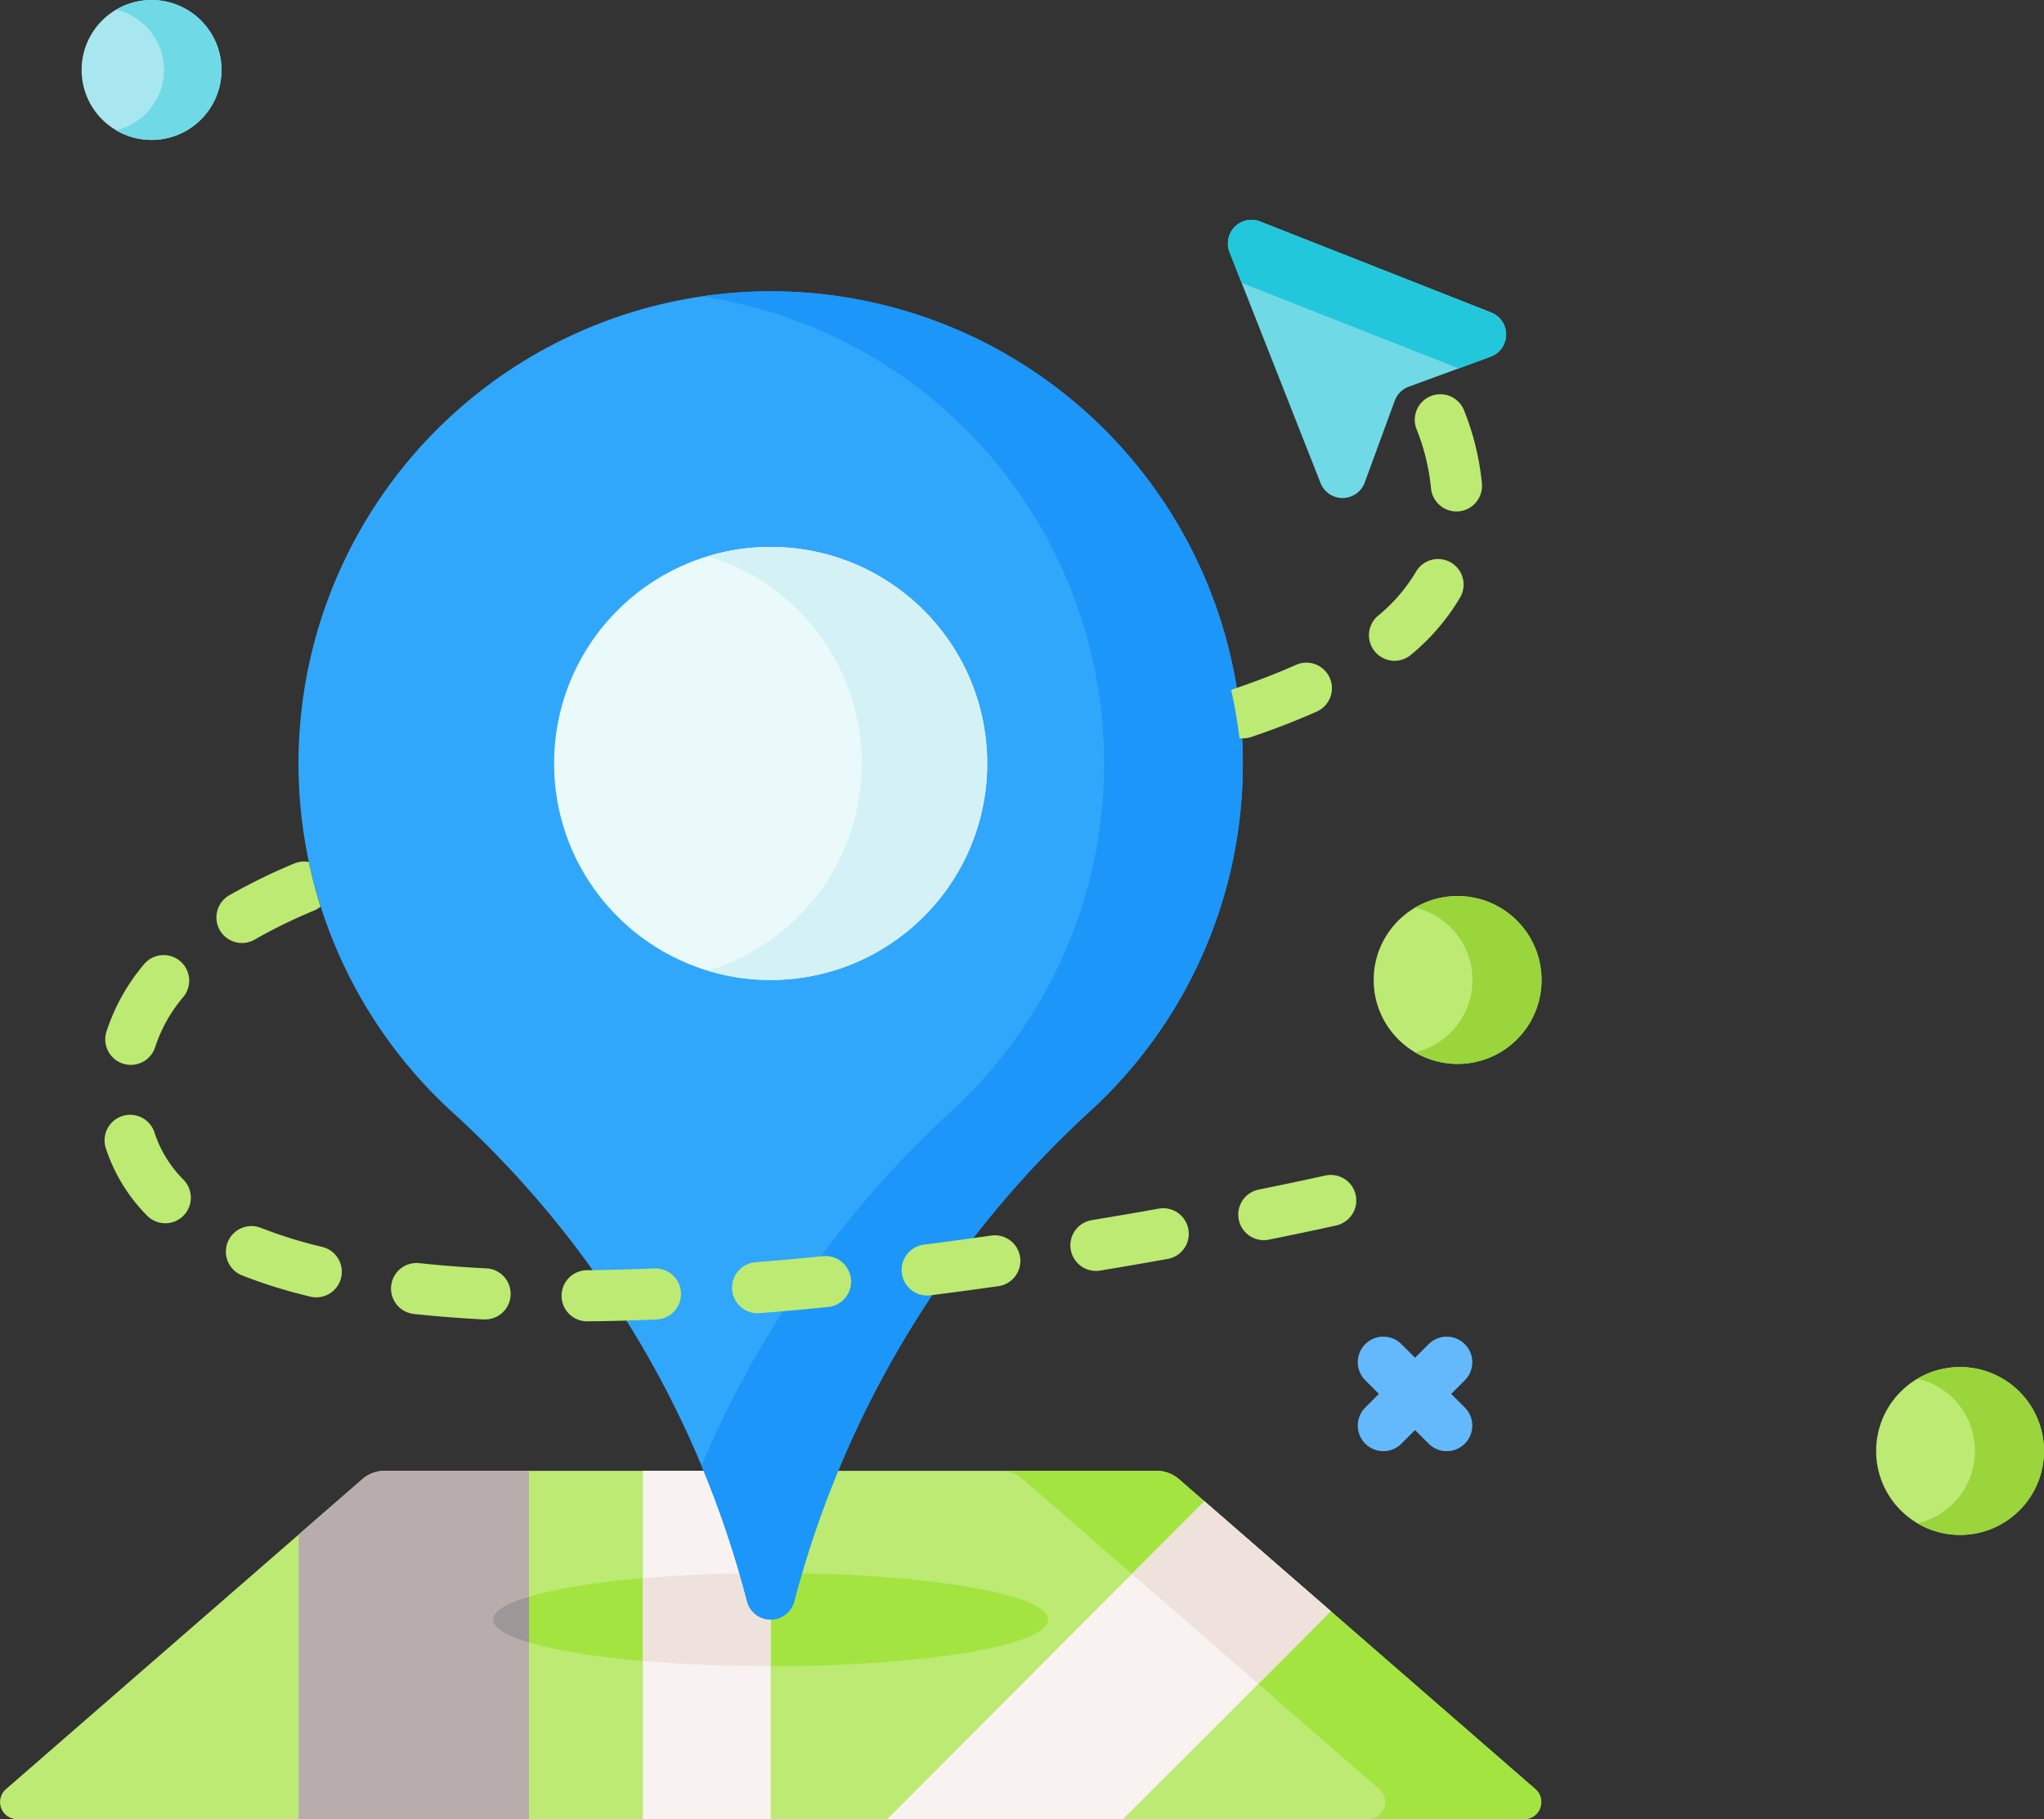 <svg xmlns="http://www.w3.org/2000/svg" width="203.233" height="180.891" viewBox="0 0 203.233 180.891">
  <rect x="0" y="0" width="203.233" height="180.891" fill="#333333" stroke="none"/>
  <g id="location_4_" data-name="location (4)" transform="translate(-22.996 4)">
    <g id="Group_4994" data-name="Group 4994" transform="translate(22.996 17.857)">
      <g id="Group_4990" data-name="Group 4990" transform="translate(0 0)">
        <g id="Group_4987" data-name="Group 4987" transform="translate(0 124.397)">
          <path id="Path_8737" data-name="Path 8737" d="M174.546,441.331H24.7a1.7,1.7,0,0,1-1.115-2.98L59.019,407.53a3.4,3.4,0,0,1,2.229-.834H138a3.4,3.4,0,0,1,2.229.834l35.436,30.822a1.7,1.7,0,0,1-1.115,2.98Z" transform="translate(-22.996 -406.694)" fill="#bcea73"/>
          <ellipse id="Ellipse_394" data-name="Ellipse 394" cx="27.589" cy="4.635" rx="27.589" ry="4.635" transform="translate(49.037 10.159)" fill="#a3e440"/>
          <path id="Path_8738" data-name="Path 8738" d="M217.366,406.695h12.7v34.636h-12.7Z" transform="translate(-153.436 -406.693)" fill="#f8f3f1"/>
          <path id="Path_8739" data-name="Path 8739" d="M230.062,437.58v9.267c-4.578,0-8.894-.187-12.7-.518V438.1C221.167,437.766,225.485,437.58,230.062,437.58Z" transform="translate(-153.436 -427.42)" fill="#efe2dd"/>
          <path id="Path_8740" data-name="Path 8740" d="M136.175,406.695v34.636h-22.9v-28.3l6.33-5.506a3.388,3.388,0,0,1,2.23-.833h14.339Z" transform="translate(-83.582 -406.693)" fill="#b9acac"/>
          <path id="Path_8741" data-name="Path 8741" d="M175.644,444.75V449.3c-2.264-.674-3.555-1.45-3.555-2.277S173.38,445.421,175.644,444.75Z" transform="translate(-123.051 -432.232)" fill="#9e9797"/>
          <path id="Path_8742" data-name="Path 8742" d="M377.538,441.326H362.023a1.7,1.7,0,0,0,1.114-2.979L327.7,407.526a3.4,3.4,0,0,0-2.228-.836h15.511a3.4,3.4,0,0,1,2.228.836l35.438,30.821A1.7,1.7,0,0,1,377.538,441.326Z" transform="translate(-225.987 -406.69)" fill="#a3e440"/>
          <path id="Path_8743" data-name="Path 8743" d="M322.739,415.929c-2.422,2.422-23.462,23.481-31.551,31.6h23.436q10.36-10.314,20.668-20.68Z" transform="translate(-202.977 -412.89)" fill="#f8f3f1"/>
          <path id="Path_8744" data-name="Path 8744" d="M384.944,426.849,372.39,415.931l-7.215,7.216,12.566,10.93Q381.344,430.465,384.944,426.849Z" transform="translate(-252.629 -412.892)" fill="#efe2dd"/>
        </g>
        <g id="Group_4988" data-name="Group 4988" transform="translate(29.678 7.112)">
          <path id="Path_8745" data-name="Path 8745" d="M207.124,97.051a46.947,46.947,0,1,0-78.5,34.764,99.142,99.142,0,0,1,29.2,48.549,2.426,2.426,0,0,0,4.7,0h0a100.852,100.852,0,0,1,29.45-48.776A46.815,46.815,0,0,0,207.124,97.051Z" transform="translate(-113.229 -50.103)" fill="#31a7fb"/>
          <path id="Path_8747" data-name="Path 8747" d="M288.868,97.051a46.81,46.81,0,0,1-15.147,34.538,100.86,100.86,0,0,0-29.452,48.775v0a2.425,2.425,0,0,1-4.695,0,100.713,100.713,0,0,0-4.535-13.479,101.7,101.7,0,0,1,24.894-35.3,46.949,46.949,0,0,0-24.89-80.975,46.942,46.942,0,0,1,53.826,46.437Z" transform="translate(-194.975 -50.105)" fill="#1c96f9"/>
          <circle id="Ellipse_395" data-name="Ellipse 395" cx="21.531" cy="21.531" r="21.531" transform="translate(25.416 25.416)" fill="#eaf9fa"/>
          <path id="Path_8748" data-name="Path 8748" d="M264.768,148.905A21.538,21.538,0,0,1,237,169.518a21.538,21.538,0,0,0,0-41.226,21.547,21.547,0,0,1,27.767,20.613Z" transform="translate(-196.291 -101.96)" fill="#d4f2f6"/>
        </g>
        <path id="Path_8749" data-name="Path 8749" d="M404.973,99.943a2.539,2.539,0,0,0-3.358-1.281c-1.823.813-3.873,1.609-6.092,2.362a2.27,2.27,0,0,0-.346.146,47.174,47.174,0,0,1,.823,4.778,2.258,2.258,0,0,0,.335.024,2.637,2.637,0,0,0,.817-.132c2.369-.8,4.571-1.657,6.539-2.538A2.543,2.543,0,0,0,404.973,99.943ZM417.008,88.47a2.542,2.542,0,0,0-3.466.945,16.5,16.5,0,0,1-3.822,4.408,2.542,2.542,0,0,0,3.256,3.9,21.6,21.6,0,0,0,4.977-5.787A2.541,2.541,0,0,0,417.008,88.47Zm3.1-7.854a26.378,26.378,0,0,0-1.772-7.258,2.541,2.541,0,1,0-4.717,1.891,21.371,21.371,0,0,1,1.43,5.862,2.542,2.542,0,0,0,2.528,2.294c.081,0,.166,0,.247-.01A2.546,2.546,0,0,0,420.105,80.616Z" transform="translate(-272.763 -54.404)" fill="#bcea73"/>
        <path id="Path_8750" data-name="Path 8750" d="M109.269,262.949c-2.294.095-4.55.153-6.7.176a2.541,2.541,0,0,0,.024,5.083h.027c2.2-.024,4.513-.085,6.861-.183a2.54,2.54,0,1,0-.213-5.076Zm-16.711-.007c-2.308-.119-4.534-.291-6.614-.515a2.541,2.541,0,1,0-.542,5.052c2.175.234,4.5.417,6.9.539.044,0,.088,0,.132,0a2.541,2.541,0,0,0,.125-5.079Zm36.255,1.064a2.541,2.541,0,0,0-2.782-2.277c-2.277.227-4.53.43-6.7.6a2.542,2.542,0,0,0,.2,5.076q.1,0,.2-.01c2.2-.173,4.493-.38,6.807-.61A2.541,2.541,0,0,0,128.813,264.006Zm-52.57-3.2a45.351,45.351,0,0,1-6.119-1.9,2.542,2.542,0,0,0-1.881,4.723,50.391,50.391,0,0,0,6.814,2.121,2.586,2.586,0,0,0,.6.071,2.541,2.541,0,0,0,.59-5.011Zm69.39,1.027a2.542,2.542,0,0,0-2.877-2.155c-2.246.322-4.493.624-6.682.9a2.541,2.541,0,0,0,.318,5.062,2.619,2.619,0,0,0,.322-.02c2.216-.281,4.49-.586,6.763-.911A2.541,2.541,0,0,0,145.633,261.837Zm16.728-2.788A2.54,2.54,0,0,0,159.413,257c-2.216.4-4.456.779-6.651,1.145a2.541,2.541,0,0,0,.41,5.049,2.952,2.952,0,0,0,.417-.034c2.219-.369,4.483-.756,6.719-1.159A2.538,2.538,0,0,0,162.361,259.049Zm16.634-3.419a2.536,2.536,0,0,0-3.039-1.911c-.027,0-2.477.559-6.594,1.389a2.541,2.541,0,0,0,.5,5.032,2.577,2.577,0,0,0,.5-.051c4.185-.84,6.614-1.393,6.716-1.416A2.543,2.543,0,0,0,178.995,255.63ZM62.459,254.139a11.849,11.849,0,0,1-2.9-4.717,2.542,2.542,0,0,0-4.839,1.559,17.044,17.044,0,0,0,4.1,6.709,2.541,2.541,0,0,0,3.636-3.551Zm-.356-21.76a2.542,2.542,0,0,0-3.581.322,19.97,19.97,0,0,0-3.748,6.736,2.542,2.542,0,0,0,4.845,1.538,14.85,14.85,0,0,1,2.806-5.018A2.538,2.538,0,0,0,62.1,232.379Zm12.8-9.85a2.491,2.491,0,0,0-1.447.153,57.726,57.726,0,0,0-6.374,3.114,2.541,2.541,0,1,0,2.535,4.4,51.566,51.566,0,0,1,5.8-2.829,2.451,2.451,0,0,0,.657-.4Q75.389,224.792,74.908,222.529Z" transform="translate(-44.203 -158.674)" fill="#bcea73"/>
        <g id="Group_4989" data-name="Group 4989" transform="translate(122.085)">
          <path id="Path_8751" data-name="Path 8751" d="M401.276,17.992l-2.983,8.133a2.35,2.35,0,0,1-4.393.052L384.853,3.219A2.35,2.35,0,0,1,387.9.171l22.958,9.047a2.35,2.35,0,0,1-.052,4.393l-8.133,2.983A2.351,2.351,0,0,0,401.276,17.992Z" transform="translate(-384.683 -0.001)" fill="#70d9e6"/>
          <path id="Path_8752" data-name="Path 8752" d="M410.8,13.611l-3.166,1.162-21.583-8.5-1.2-3.051A2.35,2.35,0,0,1,387.9.169l22.957,9.047a2.35,2.35,0,0,1-.053,4.394Z" transform="translate(-384.683 0)" fill="#22c7db"/>
        </g>
      </g>
      <g id="Group_4992" data-name="Group 4992" transform="translate(136.582 67.244)">
        <circle id="Ellipse_397" data-name="Ellipse 397" cx="8.346" cy="8.346" r="8.346" transform="translate(0 0)" fill="#bcea73"/>
        <path id="Path_8754" data-name="Path 8754" d="M463.338,241.269a8.342,8.342,0,0,1-12.579,7.193,7.384,7.384,0,0,0,0-14.386,8.344,8.344,0,0,1,12.575,7.194Z" transform="translate(-446.646 -232.924)" fill="#99d53b"/>
      </g>
      <g id="Group_4996" data-name="Group 4996" transform="translate(186.541 114.08)">
        <circle id="Ellipse_397-2" data-name="Ellipse 397" cx="8.346" cy="8.346" r="8.346" transform="translate(0 0)" fill="#bcea73"/>
        <path id="Path_8754-2" data-name="Path 8754" d="M463.338,241.269a8.342,8.342,0,0,1-12.579,7.193,7.384,7.384,0,0,0,0-14.386,8.344,8.344,0,0,1,12.575,7.194Z" transform="translate(-446.646 -232.924)" fill="#99d53b"/>
      </g>
      <g id="Group_4993" data-name="Group 4993" transform="translate(135.003 111.058)">
        <path id="Path_8755" data-name="Path 8755" d="M442.738,371.828l1.354-1.354a2.541,2.541,0,0,0-3.594-3.594l-1.354,1.354-1.354-1.354a2.541,2.541,0,0,0-3.594,3.594l1.354,1.354-1.354,1.354a2.541,2.541,0,1,0,3.594,3.594l1.354-1.354,1.354,1.354a2.541,2.541,0,1,0,3.594-3.594Z" transform="translate(-433.451 -366.136)" fill="#64b9fc"/>
      </g>
    </g>
    <g id="Group_4995" data-name="Group 4995" transform="translate(31.11 -4)">
      <circle id="Ellipse_398" data-name="Ellipse 398" cx="6.956" cy="6.956" r="6.956" transform="translate(0 0)" fill="#a8e7ef"/>
      <path id="Path_8757" data-name="Path 8757" d="M97.048,6.955a6.953,6.953,0,0,1-10.483,6,6.154,6.154,0,0,0,0-11.99,6.954,6.954,0,0,1,10.48,6Z" transform="translate(-83.137 0)" fill="#70d9e6"/>
    </g>
  </g>
</svg>

